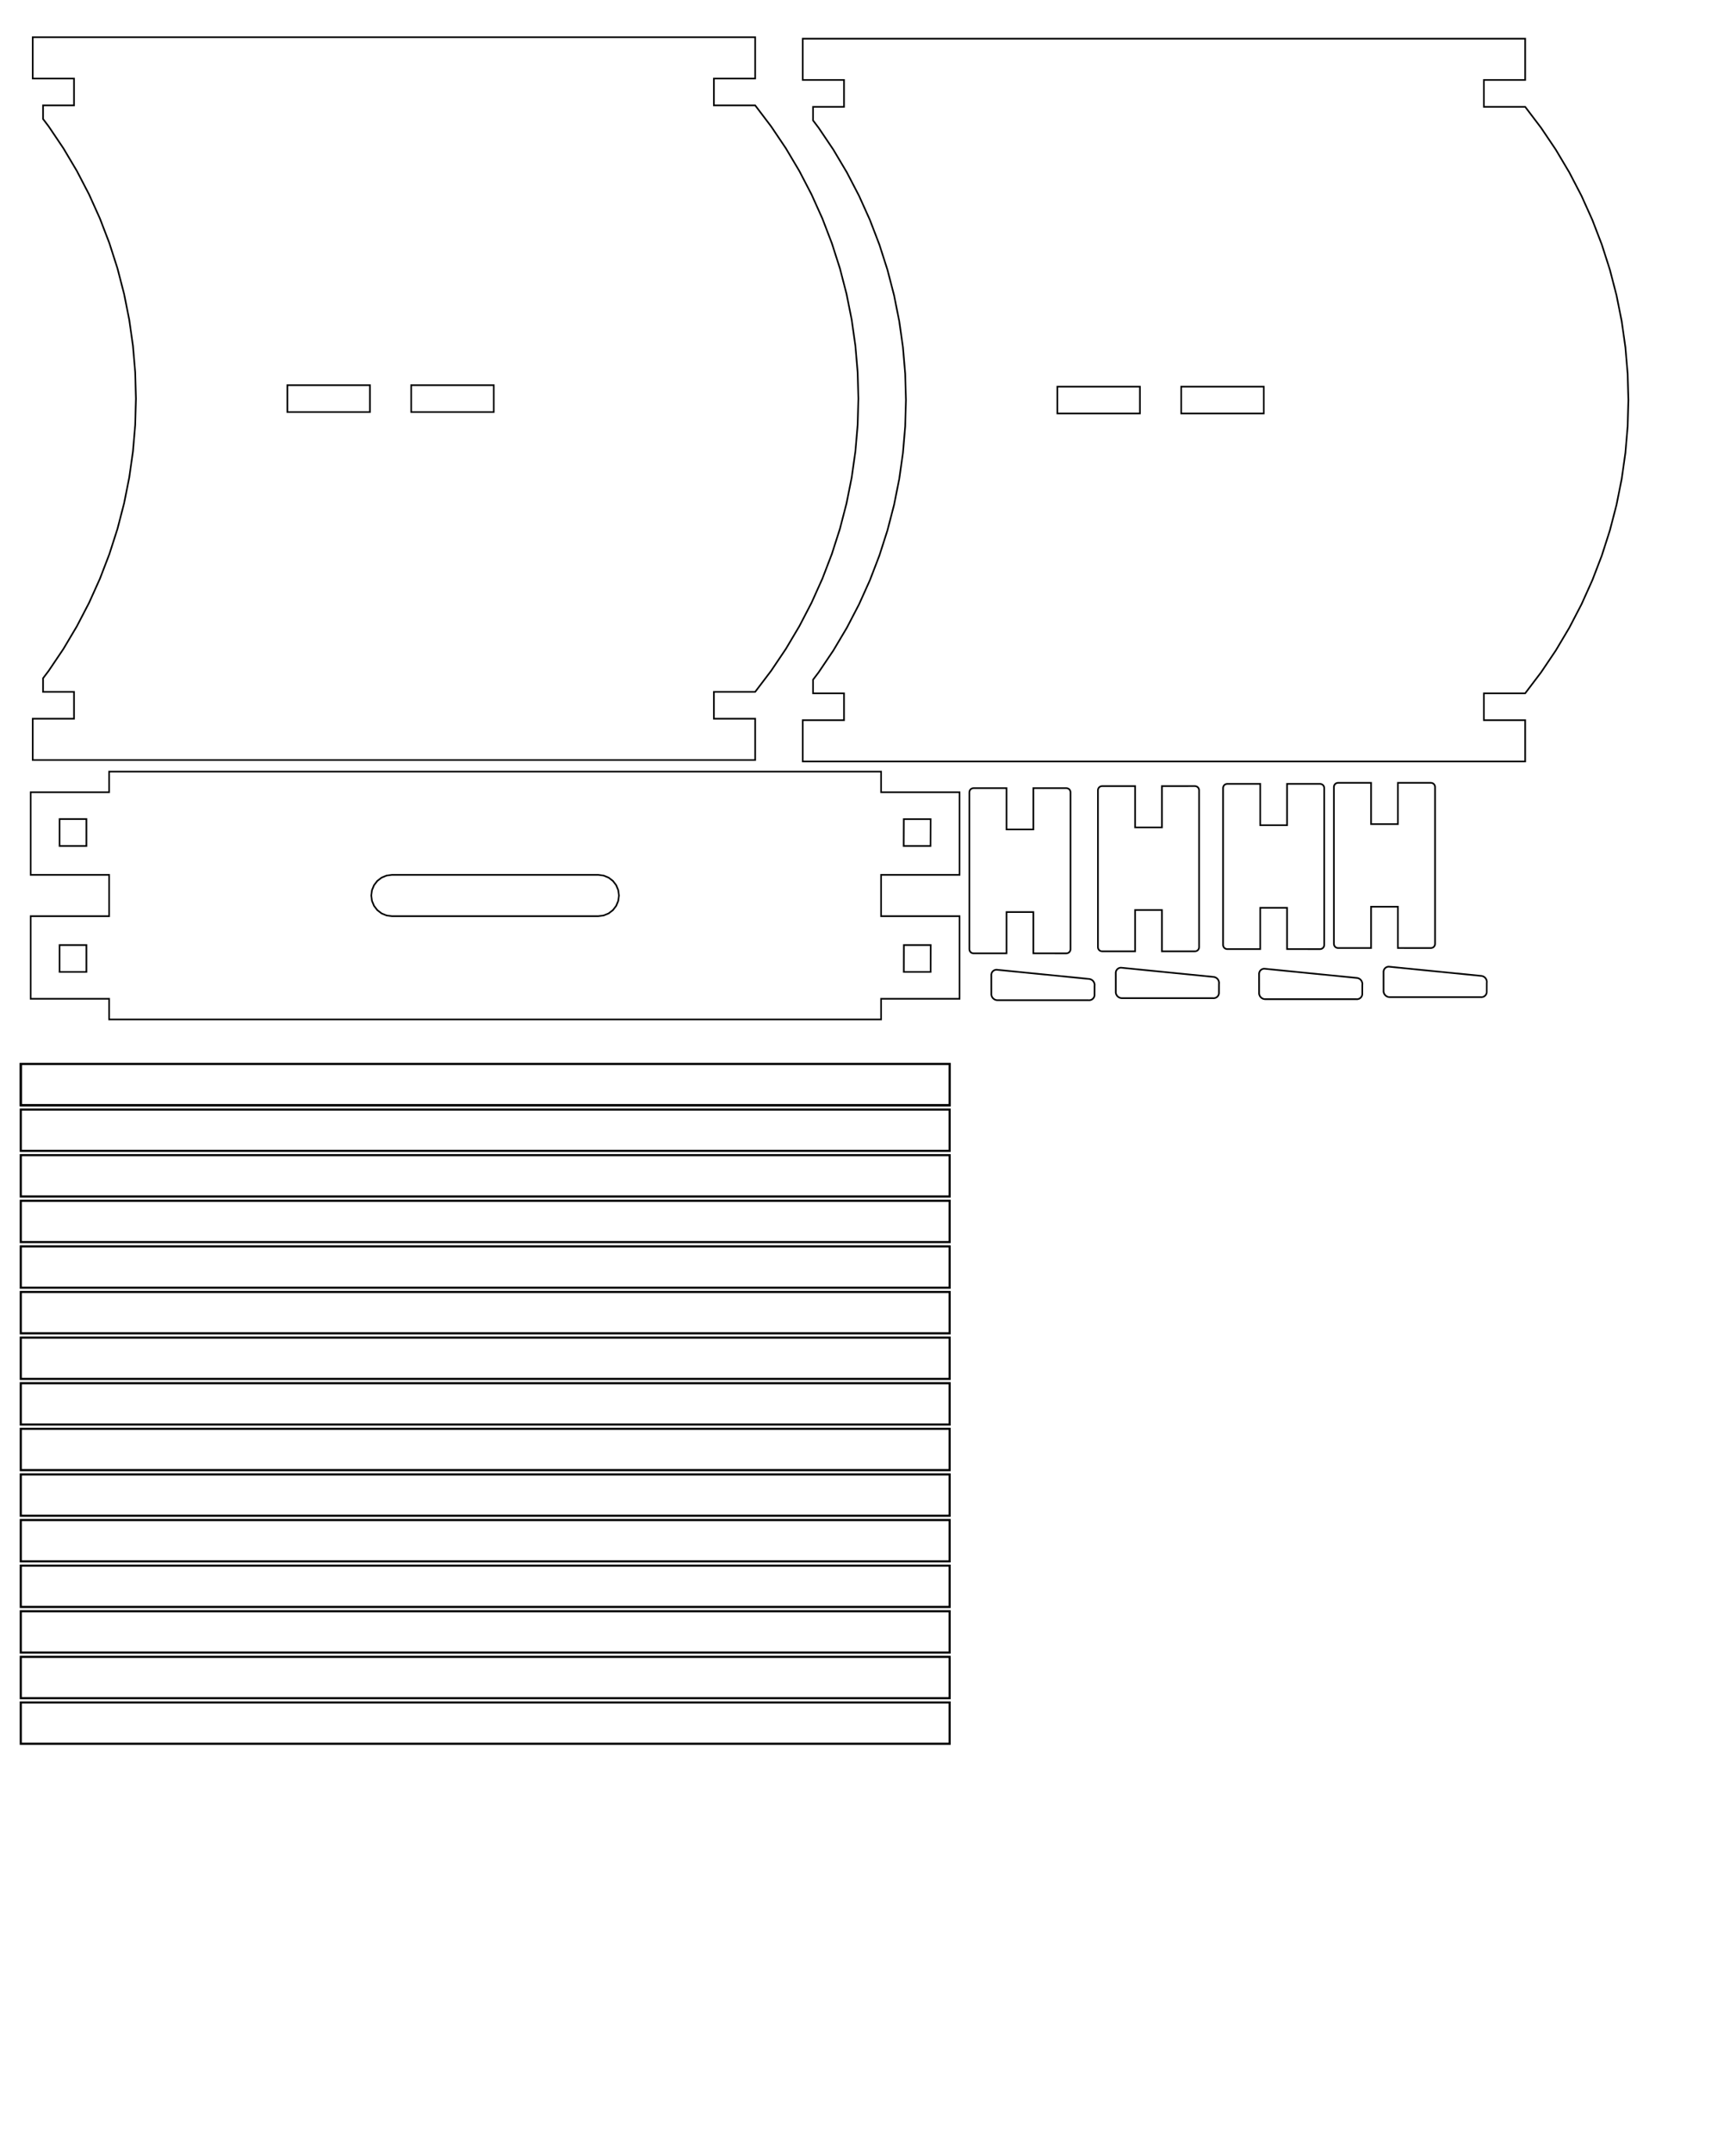 <?xml version="1.0" encoding="UTF-8" standalone="no"?>
<svg
   xmlns:dc="http://purl.org/dc/elements/1.1/"
   xmlns:cc="http://creativecommons.org/ns#"
   xmlns:rdf="http://www.w3.org/1999/02/22-rdf-syntax-ns#"
   xmlns:svg="http://www.w3.org/2000/svg"
   xmlns="http://www.w3.org/2000/svg"
   xmlns:xlink="http://www.w3.org/1999/xlink"
   xmlns:sodipodi="http://sodipodi.sourceforge.net/DTD/sodipodi-0.dtd"
   xmlns:inkscape="http://www.inkscape.org/namespaces/inkscape"
   width="1059.572"
   height="1313.295"
   version="1.1"
   id="svg1287"
   sodipodi:docname="Barhocker.svg"
   inkscape:version="0.92.2 (5c3e80d, 2017-08-06)">
  <sodipodi:namedview
     pagecolor="#ffffff"
     bordercolor="#666666"
     borderopacity="1"
     objecttolerance="10"
     gridtolerance="10"
     guidetolerance="10"
     inkscape:pageopacity="0"
     inkscape:pageshadow="2"
     inkscape:window-width="1366"
     inkscape:window-height="749"
     id="namedview1289"
     showgrid="false"
     inkscape:measure-start="98.0672,1288.88"
     inkscape:measure-end="92.583,110.356"
     inkscape:zoom="0.28551839"
     inkscape:cx="147.13481"
     inkscape:cy="572.43012"
     inkscape:window-x="-4"
     inkscape:window-y="-4"
     inkscape:window-maximized="1"
     inkscape:current-layer="layer2" />
  <desc
     id="desc815">C:\Users\Andreas Reheis\Documents\CNC\Projekte\Barhocker\Barhocker.dxf - scale = 1.000000, origin = (0.000000, 0.000000), method = file</desc>
  <defs
     id="defs829">
    <marker
       id="DistanceX"
       orient="auto"
       refX="0"
       refY="0"
       style="overflow:visible">
      <path
         d="M 3,-3 -3,3 M 0,-5 V 5"
         style="stroke:#000000;stroke-width:0.5"
         id="path817"
         inkscape:connector-curvature="0" />
    </marker>
    <pattern
       height="8"
       id="Hatch"
       patternUnits="userSpaceOnUse"
       width="8"
       x="0"
       y="0">
      <path
         d="M8 4 l-4,4"
         linecap="square"
         stroke="#000000"
         stroke-width="0.25"
         id="path820" />
      <path
         d="M6 2 l-4,4"
         linecap="square"
         stroke="#000000"
         stroke-width="0.25"
         id="path822" />
      <path
         d="M4 0 l-4,4"
         linecap="square"
         stroke="#000000"
         stroke-width="0.25"
         id="path824" />
    </pattern>
    <symbol
       id="*MODEL_SPACE" />
    <symbol
       id="*PAPER_SPACE" />
  </defs>
  <g
     inkscape:groupmode="layer"
     inkscape:label="0"
     id="g1281"
     style="display:inline"
     transform="translate(-83.905,-1640.118)">
    <path
       id="path981"
       style="fill:none;stroke:#000000;stroke-width:1;stroke-miterlimit:4;stroke-dasharray:none"
       d="m 334.888,1891.484 h 50.394 v -16.378 h -50.394 z m -25.197,0 h -50.394 v -16.378 h 50.394 z m -144.632,23.965 -2.265,15.949 -3.161,15.797 -4.047,15.592 -4.92,15.34 -5.777,15.038 -6.616,14.688 -7.434,14.291 -8.228,13.85 -8.996,13.364 -3.436,4.53 v 8.305 H 129.08 v 16.378 h -25.197 v 25.197 h 440.945 v -25.197 h -25.197 v -16.378 h 25.197 l 9.735,-12.835 8.996,-13.364 8.228,-13.85 7.434,-14.291 6.616,-14.688 5.777,-15.038 4.92,-15.34 4.046,-15.592 3.161,-15.797 2.265,-15.949 1.362,-16.051 0.454,-16.103 -0.454,-16.103 -1.362,-16.051 -2.265,-15.95 -3.161,-15.796 -4.046,-15.592 -4.92,-15.34 -5.777,-15.038 -6.616,-14.688 -7.434,-14.292 -8.228,-13.849 -8.996,-13.364 -9.735,-12.835 h -25.197 v -16.378 h 25.197 v -25.197 H 103.883 v 25.197 H 129.08 v 16.378 h -18.898 v 8.305 l 3.436,4.53 8.996,13.364 8.228,13.849 7.434,14.292 6.616,14.688 5.777,15.038 4.92,15.34 4.047,15.592 3.161,15.796 2.265,15.95 1.362,16.051 0.455,16.103 -0.455,16.103 z"
       inkscape:connector-curvature="0"
       sodipodi:nodetypes="ccccccccccccccccccccccccccccccccccccccccccccccccccccccccccccccccccccccccccccccc" />
    <path
       id="path1081"
       style="fill:none;stroke:#000000;stroke-width:1;stroke-miterlimit:4;stroke-dasharray:none"
       d="m 751.976,2246.766 z m -3.376,3.522 z m 3.349,-9.869 -0.133,-0.511 -0.193,-0.489 -0.26,-0.456 -0.321,-0.415 -0.378,-0.365 -0.431,-0.308 -0.46,-0.245 -0.495,-0.177 -0.517,-0.106 -56.52,-5.634 -0.489,0.017 -0.48,0.097 -0.459,0.168 -0.428,0.236 -0.388,0.299 -0.338,0.355 -0.281,0.402 -0.213,0.441 -0.129,0.468 -0.087,0.484 0.01,0.489 0.01,11.832 0.107,0.485 0.16,0.468 0.221,0.443 0.271,0.411 0.331,0.372 0.371,0.326 0.411,0.275 0.438,0.219 0.469,0.157 0.484,0.099 0.493,0.031 55.44,1e-4 0.51,0.032 0.37,-0.03 0.644,-0.14 0.482,-0.2 0.437,-0.271 0.39,-0.336 0.339,-0.392 0.269,-0.439 0.201,-0.475 0.137,-0.645 v -0.884 l 0.015,-5.04 0.052,-0.526 z"
       inkscape:connector-curvature="0"
       sodipodi:nodetypes="ccccccccccccccccccccccccccccccccccccccccccccccccccccc" />
    <path
       id="path1277"
       style="fill:none;stroke:#000000;stroke-width:1;stroke-miterlimit:4;stroke-dasharray:none"
       d="m 714.618,2120.927 v 25.195 h -16.378 v -25.195 l -20.158,5e-4 -0.652,0.092 -0.608,0.242 -0.522,0.4 -0.4,0.52 -0.252,0.61 -0.088,0.65 10e-5,95.751 0.088,0.65 0.252,0.61 0.4,0.521 0.522,0.401 0.608,0.245 0.652,0.093 h 20.157 v -25.197 h 16.378 v 25.197 l 20.157,0.01 0.652,-0.093 0.608,-0.25 0.522,-0.4 0.401,-0.52 0.25,-0.61 0.088,-0.651 v -95.75 l -0.088,-0.65 -0.25,-0.61 -0.401,-0.52 -0.522,-0.401 -0.608,-0.25 -0.652,-0.093 z m -23.337,145.596 z"
       inkscape:connector-curvature="0"
       sodipodi:nodetypes="ccccccccccccccccccccccccccccccccccccccc" />
    <path
       id="path1279"
       style="fill:none;stroke:#000000;stroke-width:1;stroke-miterlimit:4;stroke-dasharray:none"
       d="m 102.631,2199.032 h 47.874 v -25.197 h -47.874 v -50.393 h 47.874 v -12.599 h 471.182 v 12.599 h 47.874 v 50.393 h -47.874 v 25.197 h 47.874 v 50.394 h -47.874 v 12.599 h -471.182 v -12.599 h -47.874 z m 549.294,34.016 0.042,-16.377 h -16.378 l -0.042,16.377 z m -531.656,-76.852 h 16.378 v -16.414 h -16.378 z m 196.536,41.148 -2.609,-2.002 -2.002,-2.609 -1.259,-3.038 -0.429,-3.261 0.429,-3.261 1.259,-3.038 2.002,-2.61 2.609,-2.002 3.038,-1.258 3.261,-0.43 h 125.984 l 3.261,0.43 3.038,1.258 2.609,2.002 2.002,2.61 1.259,3.038 0.429,3.261 -0.429,3.261 -1.259,3.038 -2.002,2.609 -2.609,2.002 -3.038,1.258 -3.261,0.429 h -125.984 l -3.261,-0.429 z m 335.048,-41.148 0.071,-16.376 h -16.378 l -0.071,16.376 z m -531.584,76.852 v -16.377 h 16.378 v 16.377 z"
       inkscape:connector-curvature="0"
       sodipodi:nodetypes="cccccccccccccccccccccccccccccccccccccccccccccccccccccccccccccccccccc" />
    <path
       id="path981-2"
       style="display:inline;fill:none;stroke:#000000;stroke-width:1;stroke-miterlimit:4;stroke-dasharray:none"
       d="m 804.857,1892.37 h 50.394 v -16.378 h -50.394 z m -25.197,0 h -50.394 v -16.378 h 50.394 z m -144.632,23.965 -2.265,15.949 -3.161,15.797 -4.047,15.592 -4.92,15.34 -5.777,15.038 -6.616,14.688 -7.434,14.291 -8.228,13.85 -8.996,13.364 -3.436,4.53 v 8.305 h 18.898 v 16.378 h -25.197 v 25.197 h 440.945 v -25.197 h -25.197 v -16.378 h 25.197 l 9.735,-12.835 8.996,-13.364 8.228,-13.85 7.434,-14.291 6.616,-14.688 5.777,-15.038 4.92,-15.34 4.046,-15.592 3.161,-15.797 2.265,-15.949 1.362,-16.051 0.454,-16.103 -0.454,-16.103 -1.362,-16.051 -2.265,-15.95 -3.161,-15.796 -4.046,-15.592 -4.92,-15.34 -5.777,-15.038 -6.616,-14.688 -7.434,-14.292 -8.228,-13.849 -8.996,-13.364 -9.735,-12.835 h -25.197 v -16.378 h 25.197 v -25.197 H 573.852 v 25.197 h 25.197 v 16.378 h -18.898 v 8.305 l 3.436,4.53 8.996,13.364 8.228,13.849 7.434,14.292 6.616,14.688 5.777,15.038 4.92,15.34 4.047,15.592 3.161,15.796 2.265,15.95 1.362,16.051 0.455,16.103 -0.455,16.103 z"
       inkscape:connector-curvature="0"
       sodipodi:nodetypes="ccccccccccccccccccccccccccccccccccccccccccccccccccccccccccccccccccccccccccccccc" />
    <path
       id="path1277-3"
       style="display:inline;fill:none;stroke:#000000;stroke-width:1;stroke-miterlimit:4;stroke-dasharray:none"
       d="m 793.097,2119.691 v 25.195 h -16.378 v -25.195 l -20.158,5e-4 -0.652,0.092 -0.608,0.242 -0.522,0.4 -0.4,0.52 -0.252,0.61 -0.088,0.65 10e-5,95.751 0.088,0.65 0.252,0.61 0.4,0.521 0.522,0.401 0.608,0.245 0.652,0.093 h 20.157 v -25.197 h 16.378 v 25.197 l 20.157,0.01 0.652,-0.093 0.608,-0.25 0.522,-0.4 0.401,-0.52 0.25,-0.61 0.088,-0.651 v -95.75 l -0.088,-0.65 -0.25,-0.61 -0.401,-0.52 -0.522,-0.401 -0.608,-0.25 -0.652,-0.093 z m -23.337,145.596 z"
       inkscape:connector-curvature="0"
       sodipodi:nodetypes="ccccccccccccccccccccccccccccccccccccccc" />
    <path
       id="path1277-5"
       style="display:inline;fill:none;stroke:#000000;stroke-width:1;stroke-miterlimit:4;stroke-dasharray:none"
       d="m 869.47,2118.327 v 25.195 h -16.378 v -25.195 l -20.158,5e-4 -0.652,0.092 -0.608,0.242 -0.522,0.4 -0.4,0.52 -0.252,0.61 -0.088,0.65 10e-5,95.751 0.088,0.65 0.252,0.61 0.4,0.521 0.522,0.401 0.608,0.245 0.652,0.093 h 20.157 v -25.197 h 16.378 v 25.197 l 20.157,0.01 0.652,-0.093 0.608,-0.25 0.522,-0.4 0.401,-0.52 0.25,-0.61 0.088,-0.651 v -95.75 l -0.088,-0.65 -0.25,-0.61 -0.401,-0.52 -0.522,-0.401 -0.608,-0.25 -0.652,-0.093 z m -23.337,145.596 z"
       inkscape:connector-curvature="0"
       sodipodi:nodetypes="ccccccccccccccccccccccccccccccccccccccc" />
    <path
       id="path1277-7"
       style="display:inline;fill:none;stroke:#000000;stroke-width:1;stroke-miterlimit:4;stroke-dasharray:none"
       d="m 937.117,2117.682 v 25.195 h -16.378 v -25.195 l -20.158,5e-4 -0.652,0.092 -0.608,0.242 -0.522,0.4 -0.4,0.52 -0.252,0.61 -0.088,0.65 10e-5,95.751 0.088,0.65 0.252,0.61 0.4,0.521 0.522,0.401 0.608,0.245 0.652,0.093 h 20.157 v -25.197 h 16.378 v 25.197 l 20.157,0.01 0.652,-0.093 0.608,-0.25 0.522,-0.4 0.401,-0.52 0.25,-0.61 0.088,-0.651 v -95.75 l -0.088,-0.65 -0.25,-0.61 -0.401,-0.52 -0.522,-0.401 -0.608,-0.25 -0.652,-0.093 z m -23.337,145.596 z"
       inkscape:connector-curvature="0"
       sodipodi:nodetypes="ccccccccccccccccccccccccccccccccccccccc" />
    <path
       id="path1081-9"
       style="display:inline;fill:none;stroke:#000000;stroke-width:1;stroke-miterlimit:4;stroke-dasharray:none"
       d="m 827.937,2245.522 z m -3.376,3.522 z m 3.349,-9.869 -0.133,-0.511 -0.193,-0.489 -0.26,-0.456 -0.321,-0.415 -0.378,-0.365 -0.431,-0.308 -0.46,-0.245 -0.495,-0.177 -0.517,-0.106 -56.52,-5.634 -0.489,0.017 -0.48,0.097 -0.459,0.168 -0.428,0.236 -0.388,0.299 -0.338,0.355 -0.281,0.402 -0.213,0.441 -0.129,0.468 -0.087,0.484 0.01,0.489 0.01,11.832 0.107,0.485 0.16,0.468 0.221,0.443 0.271,0.411 0.331,0.372 0.371,0.326 0.411,0.275 0.438,0.219 0.469,0.157 0.484,0.099 0.493,0.031 55.44,10e-5 0.51,0.032 0.37,-0.03 0.644,-0.14 0.482,-0.2 0.437,-0.271 0.39,-0.336 0.339,-0.392 0.269,-0.439 0.201,-0.475 0.137,-0.645 v -0.884 l 0.015,-5.04 0.052,-0.526 z"
       inkscape:connector-curvature="0"
       sodipodi:nodetypes="ccccccccccccccccccccccccccccccccccccccccccccccccccccc" />
    <path
       id="path1081-0"
       style="display:inline;fill:none;stroke:#000000;stroke-width:1;stroke-miterlimit:4;stroke-dasharray:none"
       d="m 915.408,2246.144 z m -3.376,3.522 z m 3.349,-9.869 -0.133,-0.511 -0.193,-0.489 -0.26,-0.456 -0.321,-0.415 -0.378,-0.365 -0.431,-0.308 -0.46,-0.245 -0.495,-0.177 -0.517,-0.106 -56.52,-5.634 -0.489,0.017 -0.48,0.097 -0.459,0.168 -0.428,0.236 -0.388,0.299 -0.338,0.355 -0.281,0.402 -0.213,0.441 -0.129,0.468 -0.087,0.484 0.01,0.489 0.01,11.832 0.107,0.485 0.16,0.468 0.221,0.443 0.271,0.411 0.331,0.372 0.371,0.326 0.411,0.275 0.438,0.219 0.469,0.157 0.484,0.099 0.493,0.031 55.44,10e-5 0.51,0.032 0.37,-0.03 0.644,-0.14 0.482,-0.2 0.437,-0.271 0.39,-0.336 0.339,-0.392 0.269,-0.439 0.201,-0.475 0.137,-0.645 v -0.884 l 0.015,-5.04 0.052,-0.526 z"
       inkscape:connector-curvature="0"
       sodipodi:nodetypes="ccccccccccccccccccccccccccccccccccccccccccccccccccccc" />
    <path
       id="path1081-9-7"
       style="display:inline;fill:none;stroke:#000000;stroke-width:1;stroke-miterlimit:4;stroke-dasharray:none"
       d="m 991.369,2244.901 z m -3.376,3.522 z m 3.349,-9.869 -0.133,-0.511 -0.193,-0.489 -0.26,-0.456 -0.321,-0.415 -0.378,-0.365 -0.431,-0.308 -0.46,-0.245 -0.495,-0.177 -0.517,-0.106 -56.52,-5.634 -0.489,0.017 -0.48,0.097 -0.459,0.168 -0.428,0.236 -0.388,0.299 -0.338,0.355 -0.281,0.402 -0.213,0.441 -0.129,0.468 -0.087,0.484 0.01,0.489 0.01,11.832 0.107,0.485 0.16,0.468 0.221,0.443 0.271,0.411 0.331,0.372 0.371,0.326 0.411,0.275 0.438,0.219 0.469,0.157 0.484,0.099 0.493,0.031 55.44,1e-4 0.51,0.032 0.37,-0.03 0.644,-0.14 0.482,-0.2 0.437,-0.271 0.39,-0.336 0.339,-0.392 0.269,-0.439 0.201,-0.475 0.137,-0.645 v -0.884 l 0.015,-5.04 0.052,-0.526 z"
       inkscape:connector-curvature="0"
       sodipodi:nodetypes="ccccccccccccccccccccccccccccccccccccccccccccccccccccc" />
    <rect
       style="fill:none;fill-opacity:1;fill-rule:evenodd;stroke:#000000;stroke-width:1.304;stroke-miterlimit:4;stroke-dasharray:none;stroke-opacity:1"
       id="rect1376"
       width="566.929"
       height="25.194"
       x="-663.524"
       y="-2314.385"
       transform="scale(-1)"
       inkscape:tile-cx="24.339425"
       inkscape:tile-cy="919.47513"
       inkscape:tile-w="26.498267"
       inkscape:tile-h="568.23308"
       inkscape:tile-x0="11.090292"
       inkscape:tile-y0="635.35859" />
    <use
       x="0"
       y="0"
       inkscape:tiled-clone-of="#rect1376"
       xlink:href="#rect1376"
       id="use1618"
       style="stroke:#000000;stroke-opacity:1"
       width="100%"
       height="100%" />
    <use
       x="0"
       y="0"
       inkscape:tiled-clone-of="#rect1376"
       xlink:href="#rect1376"
       transform="translate(-1.1717739e-7,27.823)"
       id="use1620"
       style="stroke:#000000;stroke-opacity:1"
       width="100%"
       height="100%" />
    <use
       x="0"
       y="0"
       inkscape:tiled-clone-of="#rect1376"
       xlink:href="#rect1376"
       transform="translate(-1.1717739e-7,55.646)"
       id="use1622"
       style="stroke:#000000;stroke-opacity:1"
       width="100%"
       height="100%" />
    <use
       x="0"
       y="0"
       inkscape:tiled-clone-of="#rect1376"
       xlink:href="#rect1376"
       transform="translate(-1.1717739e-7,83.47)"
       id="use1624"
       style="stroke:#000000;stroke-opacity:1"
       width="100%"
       height="100%" />
    <use
       x="0"
       y="0"
       inkscape:tiled-clone-of="#rect1376"
       xlink:href="#rect1376"
       transform="translate(-1.1717739e-7,111.293)"
       id="use1626"
       style="stroke:#000000;stroke-opacity:1"
       width="100%"
       height="100%" />
    <use
       x="0"
       y="0"
       inkscape:tiled-clone-of="#rect1376"
       xlink:href="#rect1376"
       transform="translate(-1.1717739e-7,139.116)"
       id="use1628"
       style="stroke:#000000;stroke-opacity:1"
       width="100%"
       height="100%" />
    <use
       x="0"
       y="0"
       inkscape:tiled-clone-of="#rect1376"
       xlink:href="#rect1376"
       transform="translate(-1.1717739e-7,166.939)"
       id="use1630"
       style="stroke:#000000;stroke-opacity:1"
       width="100%"
       height="100%" />
    <use
       x="0"
       y="0"
       inkscape:tiled-clone-of="#rect1376"
       xlink:href="#rect1376"
       transform="translate(-1.1717739e-7,194.762)"
       id="use1632"
       style="stroke:#000000;stroke-opacity:1"
       width="100%"
       height="100%" />
    <use
       x="0"
       y="0"
       inkscape:tiled-clone-of="#rect1376"
       xlink:href="#rect1376"
       transform="translate(-1.1717739e-7,222.585)"
       id="use1634"
       style="stroke:#000000;stroke-opacity:1"
       width="100%"
       height="100%" />
    <use
       x="0"
       y="0"
       inkscape:tiled-clone-of="#rect1376"
       xlink:href="#rect1376"
       transform="translate(-1.1717739e-7,250.409)"
       id="use1636"
       style="stroke:#000000;stroke-opacity:1"
       width="100%"
       height="100%" />
    <use
       x="0"
       y="0"
       inkscape:tiled-clone-of="#rect1376"
       xlink:href="#rect1376"
       transform="translate(-1.1717739e-7,278.232)"
       id="use1638"
       style="stroke:#000000;stroke-opacity:1"
       width="100%"
       height="100%" />
    <use
       x="0"
       y="0"
       inkscape:tiled-clone-of="#rect1376"
       xlink:href="#rect1376"
       transform="translate(-1.1717739e-7,306.055)"
       id="use1640"
       style="stroke:#000000;stroke-opacity:1"
       width="100%"
       height="100%" />
    <use
       x="0"
       y="0"
       inkscape:tiled-clone-of="#rect1376"
       xlink:href="#rect1376"
       transform="translate(-1.1717739e-7,333.878)"
       id="use1642"
       style="stroke:#000000;stroke-opacity:1"
       width="100%"
       height="100%" />
    <use
       x="0"
       y="0"
       inkscape:tiled-clone-of="#rect1376"
       xlink:href="#rect1376"
       transform="translate(-1.1717739e-7,361.701)"
       id="use1644"
       style="stroke:#000000;stroke-opacity:1"
       width="100%"
       height="100%" />
    <use
       x="0"
       y="0"
       inkscape:tiled-clone-of="#rect1376"
       xlink:href="#rect1376"
       transform="translate(-1.1717739e-7,389.525)"
       id="use1646"
       style="stroke:#000000;stroke-opacity:1"
       width="100%"
       height="100%" />
  </g>
  <g
     inkscape:groupmode="layer"
     id="layer2"
     inkscape:label="Folie"
     style="display:none">
    <rect
       style="display:inline;fill:none;fill-opacity:1;fill-rule:evenodd;stroke:#000000;stroke-width:1;stroke-miterlimit:4;stroke-dasharray:none;stroke-opacity:1"
       id="rect1648"
       width="437.518"
       height="566.929"
       x="607.377"
       y="626.405" />
  </g>
  <g
     inkscape:groupmode="layer"
     id="layer1"
     inkscape:label="Material"
     transform="translate(-83.905,-1640.118)"
     style="display:none">
    <rect
       style="display:inline;fill:none;fill-opacity:1;fill-rule:evenodd;stroke:#16ffff;stroke-width:1.304;stroke-miterlimit:4;stroke-dasharray:none;stroke-opacity:1"
       id="rect1293"
       width="1058.268"
       height="1311.992"
       x="84.557"
       y="1640.77" />
  </g>
</svg>
